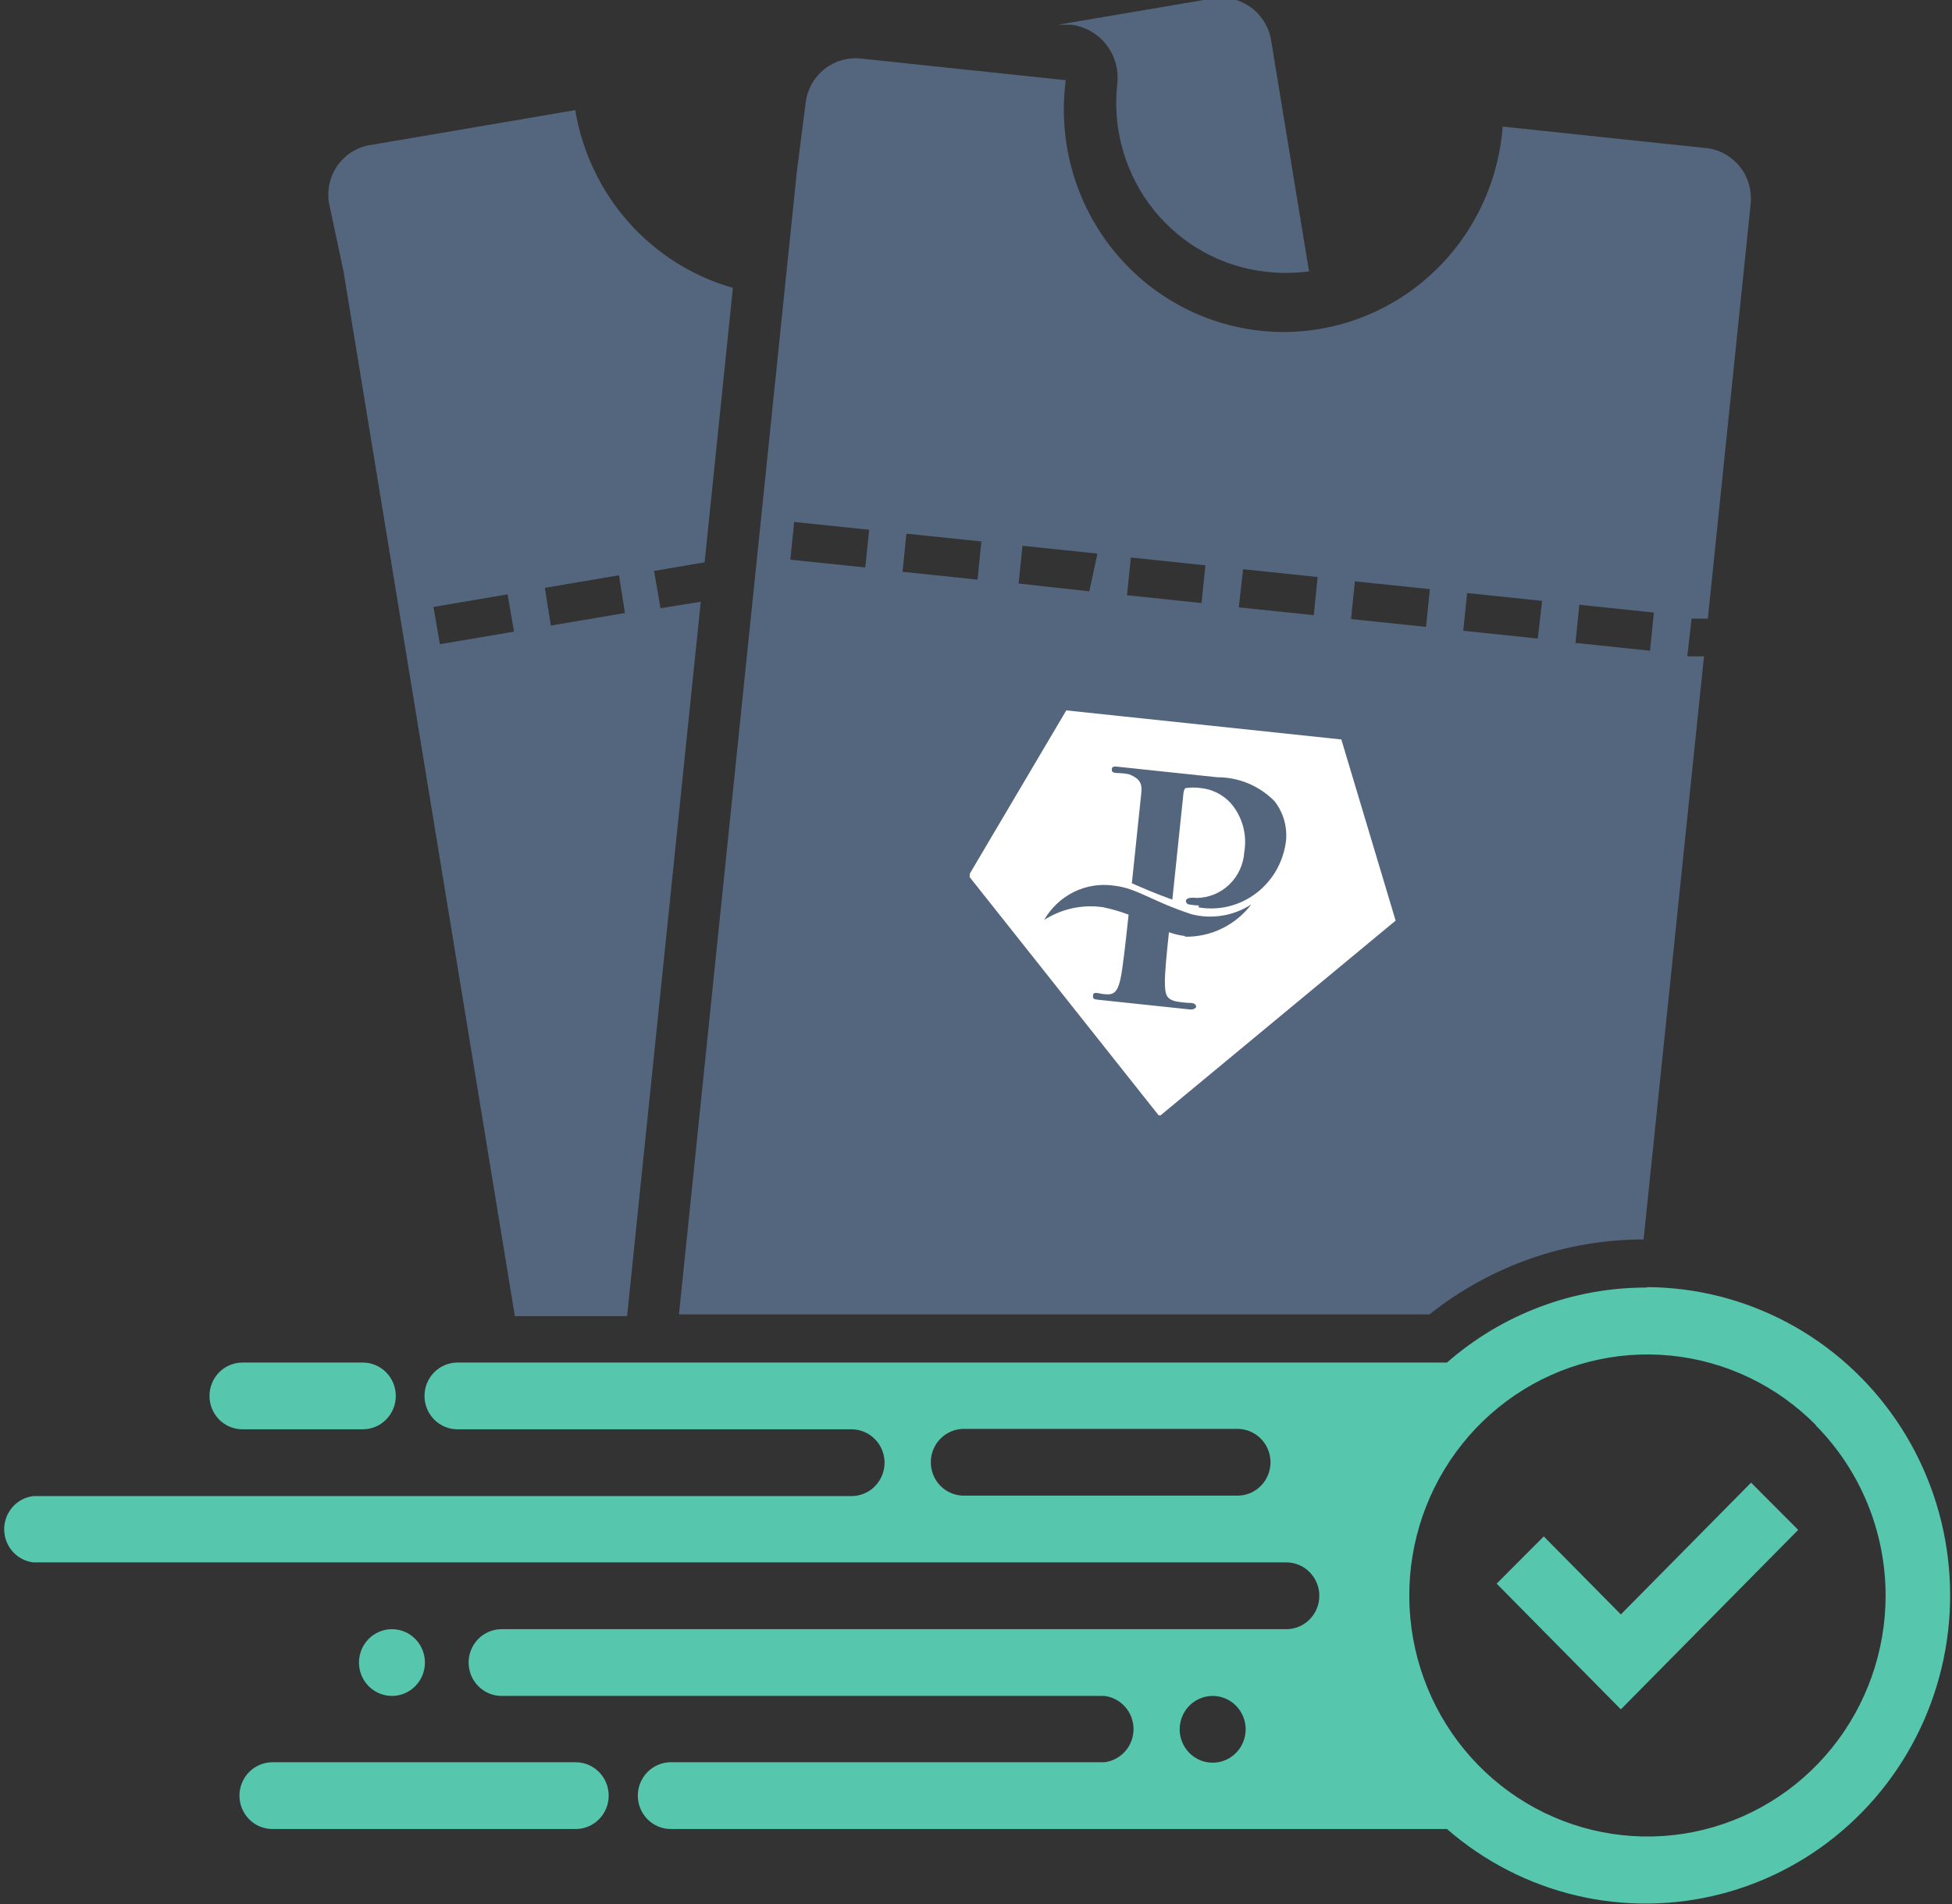 <svg width="164" height="160" viewBox="0 0 164 160" fill="none" xmlns="http://www.w3.org/2000/svg">
<rect x="0" y="0" width="164" height="160" fill="#333333" stroke="none"/>
<g clip-path="url(#clip0_2311_6774)">
<path fill-rule="evenodd" clip-rule="evenodd" d="M52.506 51.512L46.28 52.568L45.776 49.399L52.002 48.342L52.506 51.512ZM43.185 53.078L36.959 54.135L36.419 51.002L42.645 49.945L43.185 53.078ZM109.98 22.805L106.813 3.497C106.733 2.937 106.546 2.398 106.26 1.912C105.975 1.425 105.597 1 105.149 0.662C104.701 0.323 104.191 0.078 103.649 -0.061C103.107 -0.199 102.543 -0.228 101.99 -0.146L88.89 2.076H89.97C90.557 2.144 91.124 2.329 91.639 2.622C92.153 2.914 92.605 3.308 92.967 3.78C93.329 4.251 93.595 4.792 93.747 5.369C93.9 5.946 93.937 6.548 93.857 7.14C93.662 9.006 93.833 10.893 94.359 12.692C94.885 14.491 95.756 16.167 96.923 17.625C98.089 19.084 99.528 20.295 101.157 21.19C102.786 22.085 104.573 22.646 106.417 22.841C107.602 22.976 108.798 22.964 109.98 22.805ZM28.861 22.805L43.257 110.601H52.686L58.876 50.565L55.493 51.111L54.953 47.978L59.2 47.249L61.575 24.189C58.195 23.229 55.154 21.314 52.809 18.669C50.464 16.024 48.911 12.758 48.331 9.253L31.237 12.168C30.679 12.238 30.142 12.422 29.656 12.709C29.171 12.995 28.747 13.377 28.411 13.833C28.075 14.289 27.833 14.809 27.7 15.361C27.568 15.914 27.546 16.488 27.638 17.049L28.861 22.805Z" fill="#54657E"/>
<path fill-rule="evenodd" clip-rule="evenodd" d="M132.367 54.026L132.691 50.82L138.953 51.475L138.629 54.681L132.367 54.026ZM129.2 53.661L122.938 53.005L123.262 49.836L129.56 50.492L129.2 53.661ZM119.807 52.678L113.509 52.022L113.833 48.852L120.131 49.508L119.807 52.678ZM110.378 51.694L104.08 51.038L104.44 47.833L110.702 48.488L110.378 51.694ZM100.949 50.674L94.687 50.018L95.011 46.849L101.273 47.505L100.949 50.674ZM91.52 49.69L85.582 49.035L85.906 45.865L92.204 46.521L91.52 49.69ZM82.127 48.707L75.829 48.051L76.153 44.845L82.451 45.501L82.127 48.707ZM72.698 47.687L66.4 47.031L66.724 43.862L73.022 44.517L72.698 47.687ZM66.94 14.499L57.043 110.455H120.095C125.226 106.372 131.563 104.153 138.089 104.153L143.164 55.155H141.76L142.12 51.986H143.488L147.086 17.122C147.2 16.024 146.888 14.925 146.217 14.055C145.545 13.186 144.567 12.614 143.488 12.459L126.249 10.638C126.06 13.129 125.38 15.556 124.249 17.776C123.118 19.997 121.558 21.965 119.662 23.565C117.766 25.164 115.573 26.363 113.212 27.09C110.851 27.817 108.369 28.057 105.915 27.796C103.46 27.535 101.082 26.779 98.921 25.572C96.76 24.365 94.861 22.732 93.334 20.769C91.807 18.806 90.685 16.553 90.034 14.143C89.382 11.733 89.215 9.216 89.541 6.74L72.302 4.918C71.218 4.803 70.132 5.119 69.272 5.799C68.413 6.478 67.848 7.468 67.696 8.561L66.94 14.499Z" fill="#54657E"/>
<g clip-path="url(#clip1_2311_6774)">
<path d="M112.694 62.139L89.585 59.696L81.376 73.59L97.41 93.806L117.256 77.362L112.694 62.139ZM99.558 78.655C99.098 78.603 98.645 78.495 98.21 78.334C98.039 79.967 97.841 81.856 97.871 82.694C97.9 83.533 97.974 83.939 98.751 84.14C99.196 84.227 99.647 84.274 100.099 84.283C100.408 84.315 100.507 84.485 100.494 84.603C100.482 84.721 100.254 84.856 99.984 84.828C98.212 84.64 96.344 84.443 95.651 84.37C94.958 84.296 93.359 84.127 92.32 84.017C91.973 83.981 91.799 83.963 91.828 83.687C91.857 83.412 91.953 83.422 92.281 83.456C92.582 83.536 92.894 83.569 93.205 83.554C93.776 83.495 93.962 83.017 94.139 82.26C94.315 81.503 94.604 78.927 94.82 76.861C94.119 76.594 93.399 76.385 92.665 76.236C90.949 75.985 89.198 76.364 87.725 77.305C88.311 76.286 89.18 75.467 90.223 74.953C91.265 74.44 92.432 74.255 93.576 74.422C95.501 74.625 96.712 75.708 100.1 76.823C100.948 77.043 101.832 77.083 102.697 76.942C103.562 76.801 104.391 76.481 105.132 76.001C104.471 76.865 103.622 77.559 102.654 78.03C101.685 78.501 100.623 78.735 99.552 78.714L99.558 78.655ZM100.722 76.092C100.457 76.084 100.193 76.056 99.932 76.009C99.853 76.006 99.778 75.973 99.722 75.915C99.667 75.857 99.635 75.78 99.634 75.699C99.656 75.482 99.977 75.397 100.535 75.456C101.558 75.449 102.541 75.045 103.286 74.325C104.03 73.606 104.479 72.625 104.542 71.582C104.664 70.854 104.625 70.107 104.426 69.397C104.227 68.687 103.874 68.033 103.394 67.482C102.723 66.755 101.814 66.305 100.839 66.217C100.458 66.169 100.072 66.168 99.69 66.215C99.536 66.199 99.456 66.409 99.427 66.685L98.495 75.598C97.144 75.117 96.064 74.645 95.095 74.224L95.311 72.158C95.723 68.223 95.805 67.436 95.891 66.609C95.978 65.783 95.704 65.416 94.884 65.071C94.542 64.998 94.193 64.961 93.844 64.961C93.574 64.932 93.382 64.912 93.41 64.636C93.439 64.361 93.649 64.403 94.034 64.444C95.421 64.59 97.115 64.769 97.886 64.851L102.277 65.315C104.072 65.309 105.796 66.028 107.072 67.314C107.8 68.239 108.151 69.415 108.052 70.6C107.955 71.473 107.684 72.317 107.257 73.08C106.829 73.843 106.254 74.51 105.566 75.039C104.878 75.568 104.092 75.948 103.256 76.156C102.421 76.364 101.553 76.396 100.705 76.25L100.722 76.092Z" fill="white"/>
</g>
<path fill-rule="evenodd" clip-rule="evenodd" d="M129.701 129.108L136.179 135.665L147.119 124.59L151.078 128.561L138.158 141.639L136.179 143.643L134.2 141.639L125.742 133.078L129.701 129.108Z" fill="#56C6AD"/>
<path fill-rule="evenodd" clip-rule="evenodd" d="M20.37 114.499H30.483C31.218 114.499 31.922 114.795 32.442 115.321C32.962 115.847 33.254 116.56 33.254 117.304C33.254 118.048 32.962 118.762 32.442 119.288C31.922 119.814 31.218 120.109 30.483 120.109H20.37C19.635 120.109 18.93 119.814 18.41 119.288C17.891 118.762 17.599 118.048 17.599 117.304C17.599 116.56 17.891 115.847 18.41 115.321C18.93 114.795 19.635 114.499 20.37 114.499ZM22.889 148.087H48.369C49.104 148.087 49.809 148.383 50.328 148.909C50.848 149.435 51.14 150.149 51.14 150.893C51.14 151.637 50.848 152.35 50.328 152.876C49.809 153.402 49.104 153.698 48.369 153.698H22.889C22.154 153.698 21.449 153.402 20.93 152.876C20.41 152.35 20.118 151.637 20.118 150.893C20.118 150.149 20.41 149.435 20.93 148.909C21.449 148.383 22.154 148.087 22.889 148.087ZM32.93 136.903C33.665 136.903 34.37 137.199 34.889 137.725C35.409 138.251 35.701 138.965 35.701 139.709C35.701 140.453 35.409 141.166 34.889 141.692C34.37 142.218 33.665 142.514 32.93 142.514C32.195 142.514 31.49 142.218 30.97 141.692C30.451 141.166 30.159 140.453 30.159 139.709C30.159 138.965 30.451 138.251 30.97 137.725C31.49 137.199 32.195 136.903 32.93 136.903ZM101.884 142.514C102.434 142.514 102.971 142.679 103.427 142.989C103.884 143.299 104.239 143.739 104.447 144.254C104.656 144.769 104.709 145.334 104.599 145.88C104.489 146.425 104.222 146.924 103.83 147.315C103.439 147.706 102.942 147.97 102.402 148.074C101.862 148.178 101.304 148.118 100.798 147.9C100.293 147.682 99.862 147.317 99.562 146.851C99.262 146.385 99.106 145.839 99.113 145.282C99.122 144.545 99.418 143.841 99.937 143.322C100.456 142.804 101.155 142.514 101.884 142.514ZM80.975 120.073H103.971C104.706 120.073 105.411 120.368 105.931 120.894C106.451 121.421 106.742 122.134 106.742 122.878C106.742 123.622 106.451 124.335 105.931 124.861C105.411 125.388 104.706 125.683 103.971 125.683H80.975C80.24 125.683 79.535 125.388 79.015 124.861C78.495 124.335 78.204 123.622 78.204 122.878C78.204 122.134 78.495 121.421 79.015 120.894C79.535 120.368 80.24 120.073 80.975 120.073ZM152.556 119.745C149.281 116.433 144.973 114.372 140.366 113.915C135.758 113.457 131.137 114.631 127.289 117.236C123.44 119.842 120.604 123.717 119.262 128.202C117.92 132.687 118.156 137.504 119.929 141.833C121.703 146.162 124.905 149.734 128.988 151.941C133.072 154.148 137.786 154.853 142.326 153.937C146.866 153.02 150.952 150.538 153.887 146.914C156.822 143.29 158.425 138.748 158.422 134.062C158.414 128.703 156.304 123.567 152.556 119.781V119.745ZM138.376 108.16C142.498 108.18 146.554 109.207 150.199 111.154C153.845 113.102 156.971 115.912 159.313 119.345C161.655 122.778 163.143 126.734 163.65 130.874C164.157 135.015 163.669 139.218 162.226 143.127C160.784 147.035 158.43 150.533 155.365 153.322C152.3 156.112 148.615 158.111 144.623 159.149C140.63 160.187 136.45 160.233 132.436 159.284C128.422 158.335 124.694 156.419 121.57 153.698H56.358C55.623 153.698 54.919 153.402 54.399 152.876C53.879 152.35 53.587 151.637 53.587 150.893C53.587 150.149 53.879 149.435 54.399 148.909C54.919 148.383 55.623 148.087 56.358 148.087H92.779C93.455 148.009 94.079 147.682 94.531 147.168C94.984 146.654 95.235 145.989 95.235 145.301C95.235 144.612 94.984 143.947 94.531 143.433C94.079 142.919 93.455 142.592 92.779 142.514H42.143C41.408 142.514 40.703 142.218 40.183 141.692C39.664 141.166 39.372 140.453 39.372 139.709C39.372 138.965 39.664 138.251 40.183 137.725C40.703 137.199 41.408 136.903 42.143 136.903H108.074C108.809 136.903 109.514 136.608 110.033 136.082C110.553 135.556 110.845 134.842 110.845 134.098C110.845 133.354 110.553 132.641 110.033 132.115C109.514 131.589 108.809 131.293 108.074 131.293H2.807C2.131 131.215 1.508 130.888 1.055 130.374C0.602 129.86 0.352 129.195 0.352 128.506C0.352 127.818 0.602 127.153 1.055 126.639C1.508 126.125 2.131 125.798 2.807 125.72H71.546C72.281 125.72 72.985 125.424 73.505 124.898C74.025 124.372 74.317 123.658 74.317 122.914C74.317 122.17 74.025 121.457 73.505 120.931C72.985 120.405 72.281 120.109 71.546 120.109H38.436C37.701 120.109 36.996 119.814 36.477 119.288C35.957 118.762 35.665 118.048 35.665 117.304C35.665 116.56 35.957 115.847 36.477 115.321C36.996 114.795 37.701 114.499 38.436 114.499H121.57C126.236 110.413 132.206 108.175 138.376 108.197V108.16Z" fill="#56C6AD"/>
</g>
<defs>
<clipPath id="clip0_2311_6774">
<rect width="164" height="160" fill="white"/>
</clipPath>
<clipPath id="clip1_2311_6774">
<rect width="36" height="33" fill="white" transform="matrix(0.994 0.105 -0.104 0.995 83 59)"/>
</clipPath>
</defs>
</svg>
